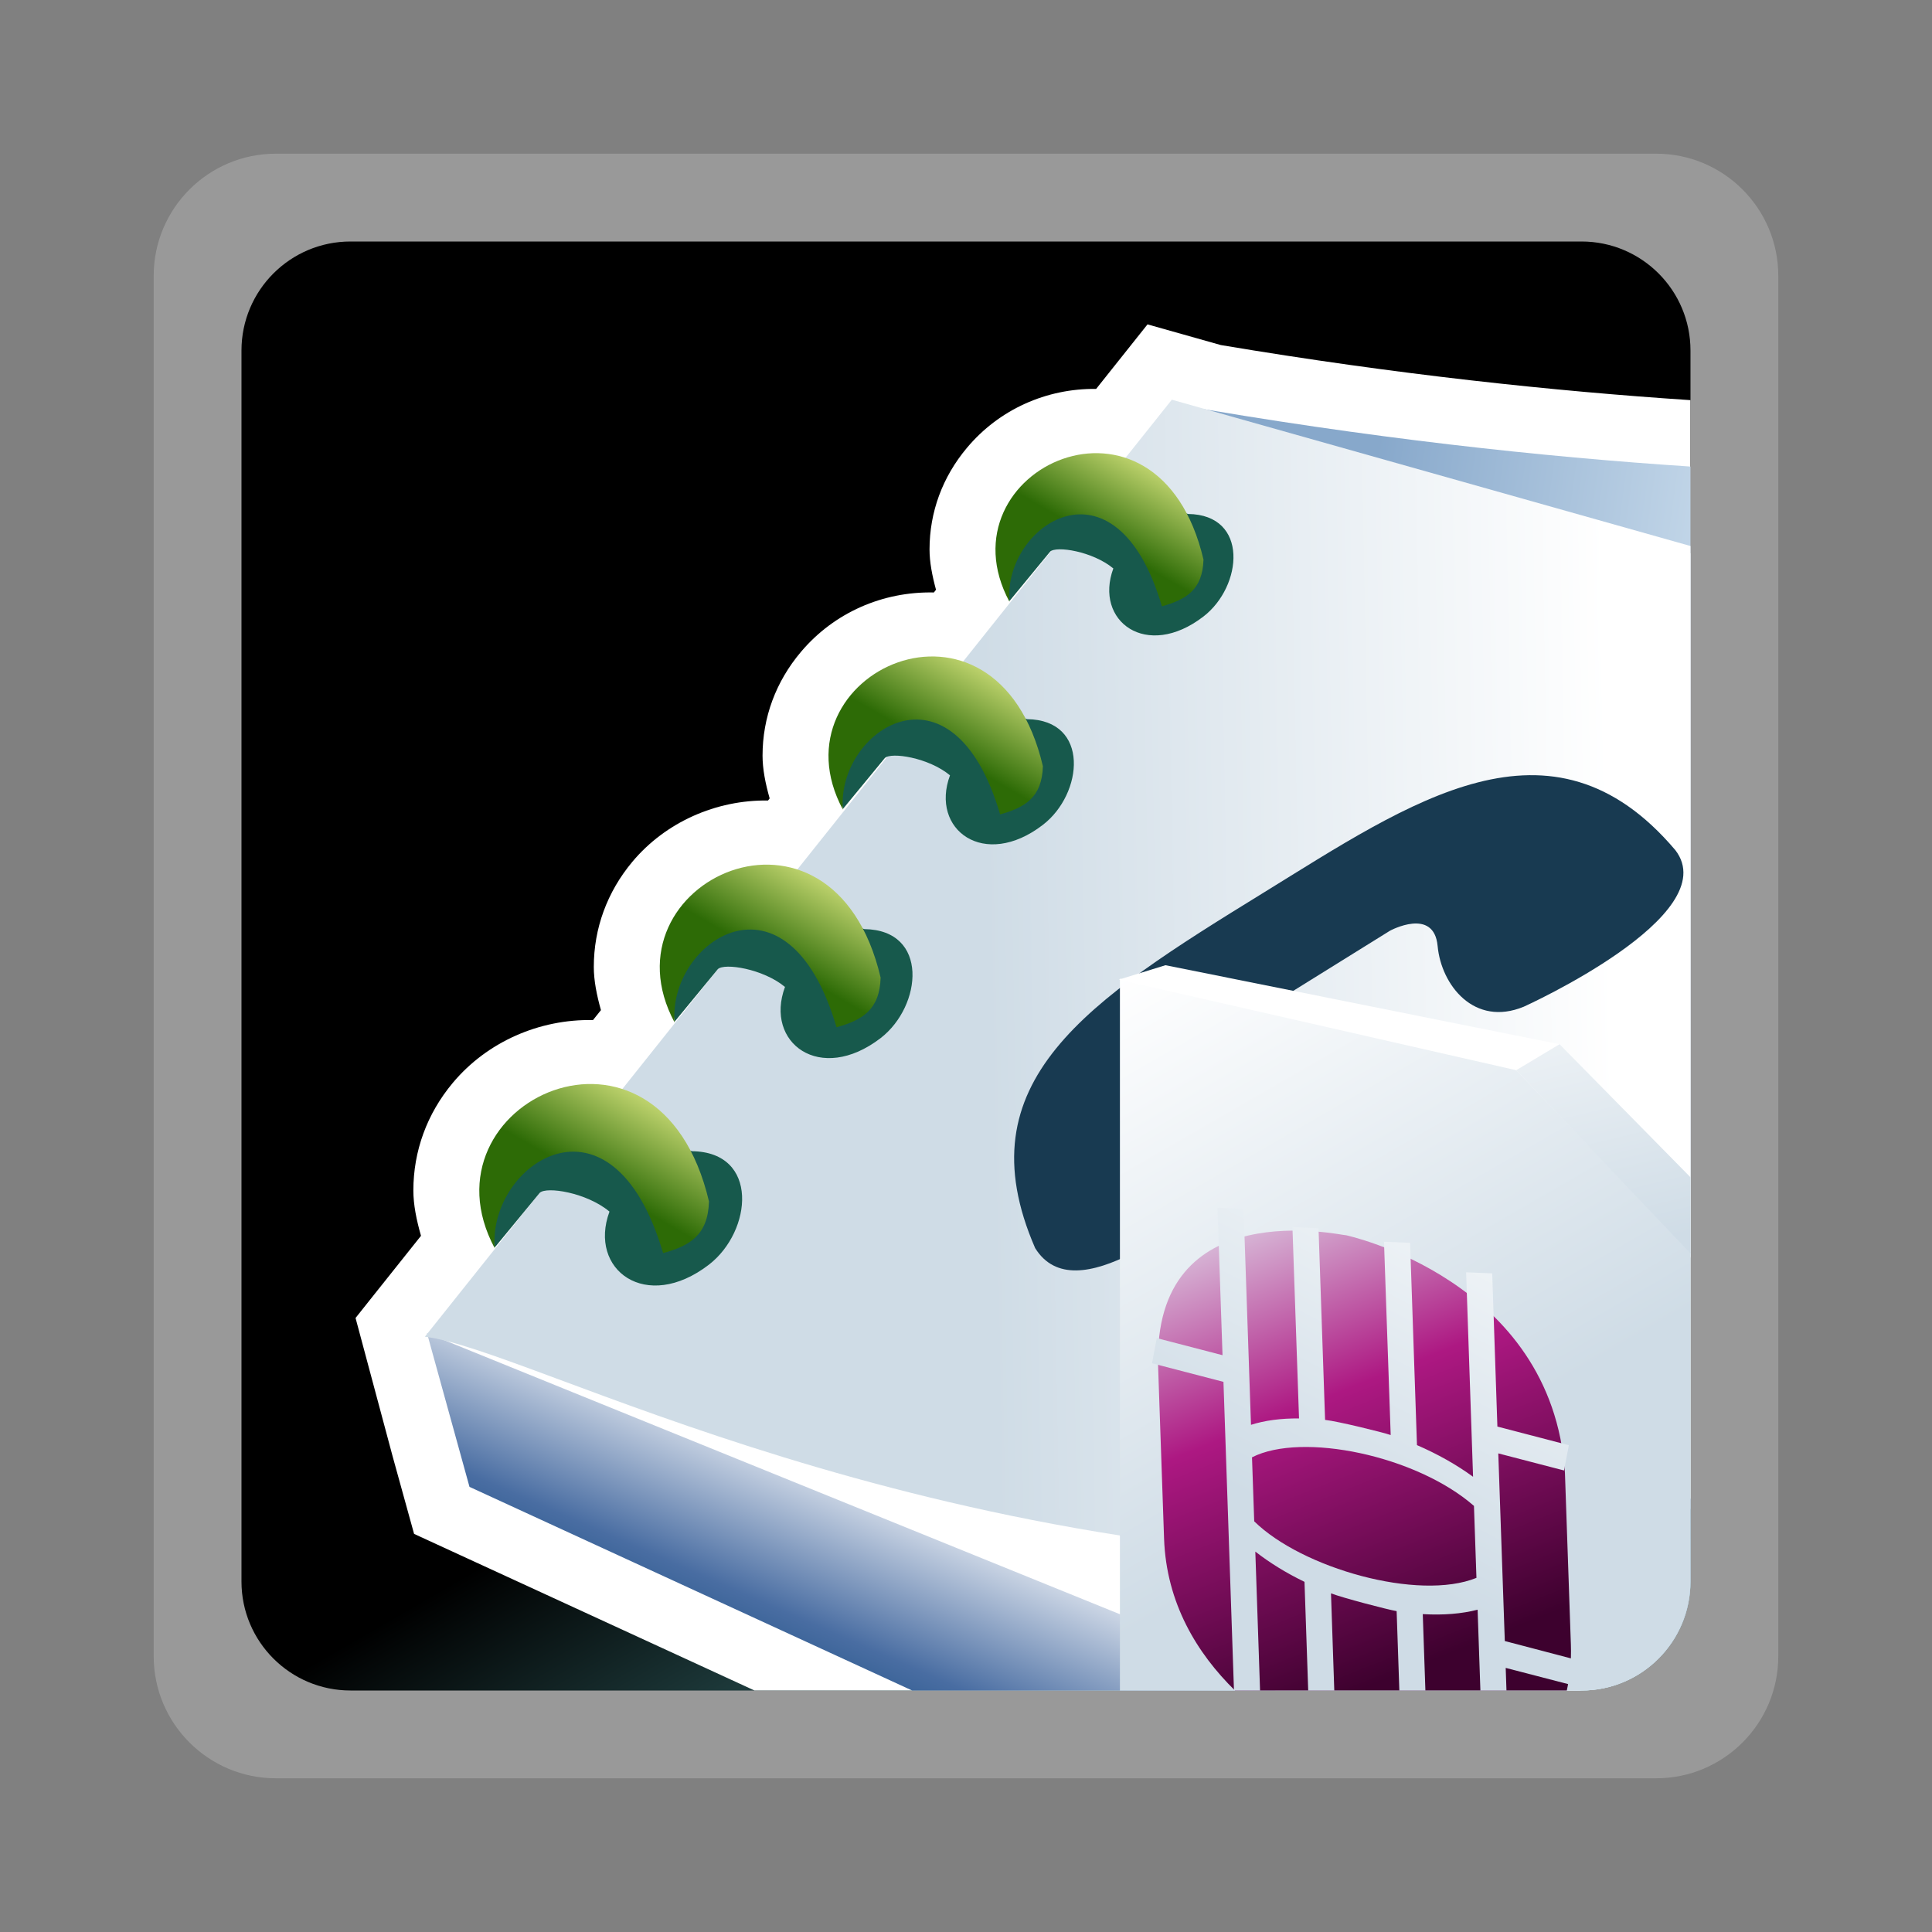 <?xml version="1.0" encoding="UTF-8"?>
<svg xmlns="http://www.w3.org/2000/svg" xmlns:xlink="http://www.w3.org/1999/xlink" contentScriptType="text/ecmascript" width="88" baseProfile="tiny" zoomAndPan="magnify" contentStyleType="text/css" viewBox="0 -1 88 88" height="88" preserveAspectRatio="xMidYMid meet" version="1.1">
    <rect x="0" y="-1" width="88" height="88" fill="#808080" stroke="none"/>
    <g>
        <rect width="88" fill="none" y="-1" height="88"/>
        <path fill="#ffffff" d="M 75.436 6.0 L 12.566 6.0 C 9.494 6.0 7.0 8.492 7.0 11.567 L 7.0 74.436 C 7.0 77.508 9.494 79.999 12.566 79.999 L 75.436 79.999 C 78.507 79.999 80.999 77.508 80.999 74.436 L 80.999 46.831 L 80.999 11.567 C 81.0 8.492 78.507 6.0 75.436 6.0 z " fill-opacity="0.2" stroke-opacity="0.2"/>
        <linearGradient x1="-672.396" gradientTransform="matrix(1 0 0 1 694.764 -1746.978)" y1="1752.513" x2="-629.134" gradientUnits="userSpaceOnUse" y2="1827.445" xlink:type="simple" xlink:actuate="onLoad" id="XMLID_14_" xlink:show="other">
            <stop stop-color="#000000" offset="0"/>
            <stop stop-color="#000000" offset="0.646"/>
            <stop stop-color="#52a2a5" offset="0.994"/>
            <stop stop-color="#52a2a5" offset="1"/>
        </linearGradient>
        <path fill="url(#XMLID_14_)" d="M 72.037 10.0 L 15.964 10.0 C 13.224 10.0 10.999 12.223 10.999 14.966 L 10.999 71.037 C 10.999 73.777 13.224 76.0 15.964 76.0 L 72.036 76.0 C 74.775 76.0 76.999 73.777 76.999 71.037 L 76.999 46.417 L 76.999 14.966 C 77.0 12.223 74.777 10.0 72.037 10.0 z "/>
        <g>
            <path fill="#ffffff" d="M 52.268 13.775 C 52.268 13.775 50.537 15.954 49.928 16.714 C 47.657 16.689 45.504 17.652 44.041 19.4 C 42.928 20.726 42.339 22.326 42.339 24.027 C 42.339 24.601 42.459 25.219 42.634 25.863 C 42.585 25.925 42.582 25.928 42.536 25.986 C 40.204 25.937 37.993 26.904 36.485 28.689 C 35.339 30.043 34.733 31.68 34.733 33.421 C 34.733 34.032 34.864 34.687 35.057 35.366 C 35.054 35.371 34.989 35.453 34.983 35.462 C 32.616 35.428 30.313 36.448 28.801 38.255 C 27.655 39.629 27.047 41.284 27.047 43.043 C 27.047 43.657 27.178 44.318 27.372 45.01 C 27.22 45.2 27.015 45.457 27.01 45.463 C 24.567 45.412 22.184 46.456 20.622 48.325 C 19.447 49.732 18.828 51.429 18.828 53.226 C 18.828 53.872 18.969 54.566 19.176 55.289 C 18.498 56.141 17.003 58.016 17.003 58.016 L 16.195 59.032 L 17.887 65.346 C 18.366 67.075 18.861 68.867 18.861 68.867 L 34.365 75.999 L 72.033 75.999 C 74.773 75.999 76.996 73.774 76.996 71.036 L 76.996 17.226 C 70.818 16.818 63.605 16.06 55.607 14.717 C 55.434 14.669 52.268 13.775 52.268 13.775 z "/>
            <polygon fill="#ffffff" points="53.523,18.009 20.638,60.818 58.104,76 71.984,76 77,67.715 77,46.417 77,24.205   "/>
            <linearGradient x1="-624.081" gradientTransform="matrix(1 0 0 1 694.764 -1746.978)" y1="1822.246" x2="-607.8" gradientUnits="userSpaceOnUse" y2="1809.587" xlink:type="simple" xlink:actuate="onLoad" id="XMLID_15_" xlink:show="other">
                <stop stop-color="#dee9f3" offset="0"/>
                <stop stop-color="#235487" offset="1"/>
            </linearGradient>
            <path fill="url(#XMLID_15_)" d="M 72.037 76.0 C 74.777 76.0 77.0 73.777 77.0 71.037 L 77.0 67.247 L 71.648 76.0 L 72.037 76.0 z "/>
            <linearGradient x1="-654.317" gradientTransform="matrix(1 0 0 -1 694.901 334.617)" y1="269.209" x2="-659.039" gradientUnits="userSpaceOnUse" y2="258.408" xlink:type="simple" xlink:actuate="onLoad" id="XMLID_16_" xlink:show="other">
                <stop stop-color="#ffffff" offset="0"/>
                <stop stop-color="#496da2" offset="0.71"/>
                <stop stop-color="#235487" offset="0.99"/>
                <stop stop-color="#235487" offset="1"/>
            </linearGradient>
            <polygon fill="url(#XMLID_16_)" points="19.449,59.723 21.385,66.725 41.546,76 59.574,76   "/>
            <linearGradient x1="-618.37" gradientTransform="matrix(1 0 0 1 694.764 -1746.978)" y1="1792.721" x2="-635.366" gradientUnits="userSpaceOnUse" y2="1790.362" xlink:type="simple" xlink:actuate="onLoad" id="XMLID_17_" xlink:show="other">
                <stop stop-color="#cadcec" offset="0"/>
                <stop stop-color="#87a8cb" offset="1"/>
            </linearGradient>
            <path fill="url(#XMLID_17_)" d="M 53.421 17.393 L 67.977 70.148 L 76.999 56.198 L 76.999 46.418 L 76.999 20.251 C 70.275 19.811 62.32 18.956 53.421 17.393 z "/>
            <linearGradient x1="-616.242" gradientTransform="matrix(1 0 0 1 694.764 -1746.978)" y1="1790.331" x2="-649.815" gradientUnits="userSpaceOnUse" y2="1790.951" xlink:type="simple" xlink:actuate="onLoad" id="XMLID_18_" xlink:show="other">
                <stop stop-color="#ffffff" offset="0"/>
                <stop stop-color="#ffffff" offset="0.15"/>
                <stop stop-color="#cfdce6" offset="1"/>
            </linearGradient>
            <path fill="url(#XMLID_18_)" d="M 53.375 17.206 L 19.353 59.885 C 24.269 60.477 41.753 70.496 67.978 70.156 L 76.999 56.26 L 76.999 46.417 L 76.999 23.87 L 53.375 17.206 z "/>
            <path fill="#183a51" d="M 57.541 39.668 C 49.521 44.606 43.847 48.254 47.15 55.85 C 48.99 58.799 53.91 54.563 56.605 52.809 C 58.437 51.192 57.39 49.01 55.865 48.069 C 54.338 47.131 56.199 45.815 56.199 45.815 L 63.314 41.392 C 63.314 41.392 65.316 40.304 65.482 42.091 C 65.648 43.875 67.15 45.783 69.406 44.854 C 69.406 44.854 78.603 40.704 76.31 37.723 C 70.646 31.031 64.242 35.54 57.541 39.668 z "/>
            <path fill="#17594c" d="M 46.783 31.757 C 46.783 31.757 36.76 28.313 38.398 35.842 L 40.303 33.529 C 40.581 33.245 42.302 33.508 43.271 34.316 C 42.355 36.786 44.826 38.629 47.5 36.572 C 49.343 35.158 49.656 31.793 46.783 31.757 z "/>
            <linearGradient x1="-2256.151" gradientTransform="matrix(1.136 0 0 -1.136 2608.798 -969.448)" y1="-879.013" x2="-2258.347" gradientUnits="userSpaceOnUse" y2="-882.815" xlink:type="simple" xlink:actuate="onLoad" id="XMLID_19_" xlink:show="other">
                <stop stop-color="#dce882" offset="0"/>
                <stop stop-color="#2d6b06" offset="1"/>
            </linearGradient>
            <path fill="url(#XMLID_19_)" d="M 45.555 36.095 C 46.68 35.78 47.462 35.33 47.502 33.899 C 45.375 24.856 35.062 29.67 38.394 35.878 C 38.086 32.308 43.373 28.684 45.555 36.095 z "/>
            <path fill="#17594c" d="M 54.117 22.411 C 54.117 22.411 44.391 19.068 45.982 26.374 L 47.832 24.127 C 48.103 23.852 49.77 24.111 50.711 24.892 C 49.826 27.288 52.219 29.079 54.813 27.083 C 56.602 25.708 56.9 22.445 54.117 22.411 z "/>
            <linearGradient x1="-2249.65" gradientTransform="matrix(1.136 0 0 -1.136 2608.798 -969.448)" y1="-870.852" x2="-2251.779" gradientUnits="userSpaceOnUse" y2="-874.538" xlink:type="simple" xlink:actuate="onLoad" id="XMLID_20_" xlink:show="other">
                <stop stop-color="#dce882" offset="0"/>
                <stop stop-color="#2d6b06" offset="1"/>
            </linearGradient>
            <path fill="url(#XMLID_20_)" d="M 52.923 26.617 C 54.016 26.31 54.777 25.876 54.817 24.488 C 52.754 15.716 42.749 20.389 45.979 26.408 C 45.682 22.947 50.807 19.432 52.923 26.617 z "/>
            <path fill="#17594c" d="M 39.372 41.32 C 39.372 41.32 29.046 37.771 30.734 45.529 L 32.697 43.144 C 32.984 42.851 34.758 43.125 35.755 43.954 C 34.813 46.498 37.354 48.4 40.109 46.286 C 42.007 44.822 42.326 41.357 39.372 41.32 z "/>
            <linearGradient x1="-2262.722" gradientTransform="matrix(1.136 0 0 -1.136 2608.798 -969.448)" y1="-887.366" x2="-2264.989" gradientUnits="userSpaceOnUse" y2="-891.293" xlink:type="simple" xlink:actuate="onLoad" id="XMLID_21_" xlink:show="other">
                <stop stop-color="#dce882" offset="0"/>
                <stop stop-color="#2d6b06" offset="1"/>
            </linearGradient>
            <path fill="url(#XMLID_21_)" d="M 38.103 45.79 C 39.263 45.469 40.07 45.004 40.111 43.529 C 37.921 34.217 27.296 39.175 30.728 45.574 C 30.414 41.887 35.855 38.156 38.103 45.79 z "/>
            <path fill="#17594c" d="M 31.521 51.436 C 31.521 51.436 20.787 47.748 22.542 55.813 L 24.582 53.334 C 24.881 53.03 26.723 53.317 27.761 54.187 C 26.782 56.833 29.426 58.808 32.291 56.603 C 34.265 55.079 34.597 51.475 31.521 51.436 z "/>
            <linearGradient x1="-2269.697" gradientTransform="matrix(1.136 0 0 -1.136 2608.798 -969.448)" y1="-896.185" x2="-2272.049" gradientUnits="userSpaceOnUse" y2="-900.258" xlink:type="simple" xlink:actuate="onLoad" id="XMLID_22_" xlink:show="other">
                <stop stop-color="#dce882" offset="0"/>
                <stop stop-color="#2d6b06" offset="1"/>
            </linearGradient>
            <path fill="url(#XMLID_22_)" d="M 30.203 56.076 C 31.412 55.747 32.249 55.263 32.293 53.724 C 30.013 44.04 18.967 49.203 22.535 55.857 C 22.208 52.027 27.867 48.152 30.203 56.076 z "/>
        </g>
        <g>
            <linearGradient x1="-644.469" gradientTransform="matrix(1 0 0 1 694.764 -1746.978)" y1="1789.243" x2="-630.688" gradientUnits="userSpaceOnUse" y2="1813.111" xlink:type="simple" xlink:actuate="onLoad" id="XMLID_23_" xlink:show="other">
                <stop stop-color="#ffffff" offset="0"/>
                <stop stop-color="#ffffff" offset="0.05"/>
                <stop stop-color="#cfdce6" offset="1"/>
            </linearGradient>
            <path fill="url(#XMLID_23_)" d="M 51.011 43.577 L 51.011 76.0 L 72.036 76.0 C 74.775 76.0 76.999 73.777 76.999 71.037 L 76.999 56.021 L 68.898 47.575 L 51.011 43.577 z "/>
            <linearGradient x1="-638.756" gradientTransform="matrix(1 0 0 1 694.764 -1746.978)" y1="1799.177" x2="-629.172" gradientUnits="userSpaceOnUse" y2="1823.163" xlink:type="simple" xlink:actuate="onLoad" id="XMLID_24_" xlink:show="other">
                <stop stop-color="#e6eef4" offset="0"/>
                <stop stop-color="#ad1882" offset="0.44"/>
                <stop stop-color="#3d012e" offset="0.94"/>
                <stop stop-color="#3d012e" offset="1"/>
            </linearGradient>
            <path fill="url(#XMLID_24_)" d="M 71.551 73.905 L 71.281 66.088 C 70.693 57.275 61.314 55.264 61.314 55.264 C 61.138 55.286 52.48 53.27 52.751 61.264 L 53.022 69.086 C 53.125 72.018 54.524 74.309 56.251 76.0 L 71.366 76.0 C 71.5 75.385 71.579 74.704 71.551 73.905 z "/>
            <linearGradient x1="-622.811" gradientTransform="matrix(1 0 0 1 694.764 -1746.978)" y1="1795.521" x2="-633.578" gradientUnits="userSpaceOnUse" y2="1816.367" xlink:type="simple" xlink:actuate="onLoad" id="XMLID_25_" xlink:show="other">
                <stop stop-color="#ffffff" offset="0"/>
                <stop stop-color="#ffffff" offset="0.05"/>
                <stop stop-color="#cfdce6" offset="1"/>
            </linearGradient>
            <path fill="url(#XMLID_25_)" d="M 68.583 74.971 L 71.575 75.747 L 71.796 74.601 L 68.542 73.747 L 68.245 65.2 L 71.238 65.978 L 71.46 64.827 L 68.204 63.978 L 67.968 57.0 L 66.78 56.952 L 67.096 66.265 C 66.35 65.72 65.485 65.232 64.541 64.823 L 64.228 55.609 L 63.039 55.56 L 63.344 64.364 C 62.965 64.234 60.942 63.739 60.356 63.674 L 60.057 54.944 L 58.869 54.895 L 59.169 63.608 C 58.352 63.6 57.606 63.699 56.981 63.899 L 56.643 54.055 L 55.455 54.01 L 55.684 60.727 L 52.69 59.949 L 52.473 61.096 L 55.727 61.942 L 56.206 76.0 L 57.394 76.0 L 57.178 69.672 C 57.825 70.178 58.584 70.647 59.418 71.051 L 59.587 76.0 L 60.775 76.0 L 60.625 71.575 C 61.156 71.78 63.18 72.31 63.615 72.385 L 63.738 76.0 L 64.925 76.0 L 64.805 72.521 C 65.743 72.576 66.586 72.505 67.303 72.32 L 67.43 76.001 L 68.618 76.001 L 68.583 74.971 z M 57.128 68.294 L 57.027 65.379 C 59.301 64.217 64.512 65.297 67.137 67.592 L 67.25 70.87 C 64.611 71.939 59.302 70.432 57.128 68.294 z "/>
            <polygon fill="#ffffff" points="71.036,46.564 53.085,42.964 50.958,43.622 69.064,47.747   "/>
            <linearGradient x1="-625.009" gradientTransform="matrix(1 0 0 1 694.764 -1746.978)" y1="1783.658" x2="-620.364" gradientUnits="userSpaceOnUse" y2="1802.798" xlink:type="simple" xlink:actuate="onLoad" id="XMLID_26_" xlink:show="other">
                <stop stop-color="#ffffff" offset="0"/>
                <stop stop-color="#ffffff" offset="0.15"/>
                <stop stop-color="#cfdce6" offset="1"/>
            </linearGradient>
            <polygon fill="url(#XMLID_26_)" points="71.036,46.564 69.064,47.747 77,56.092 77,52.624   "/>
        </g>
    </g>
</svg>
